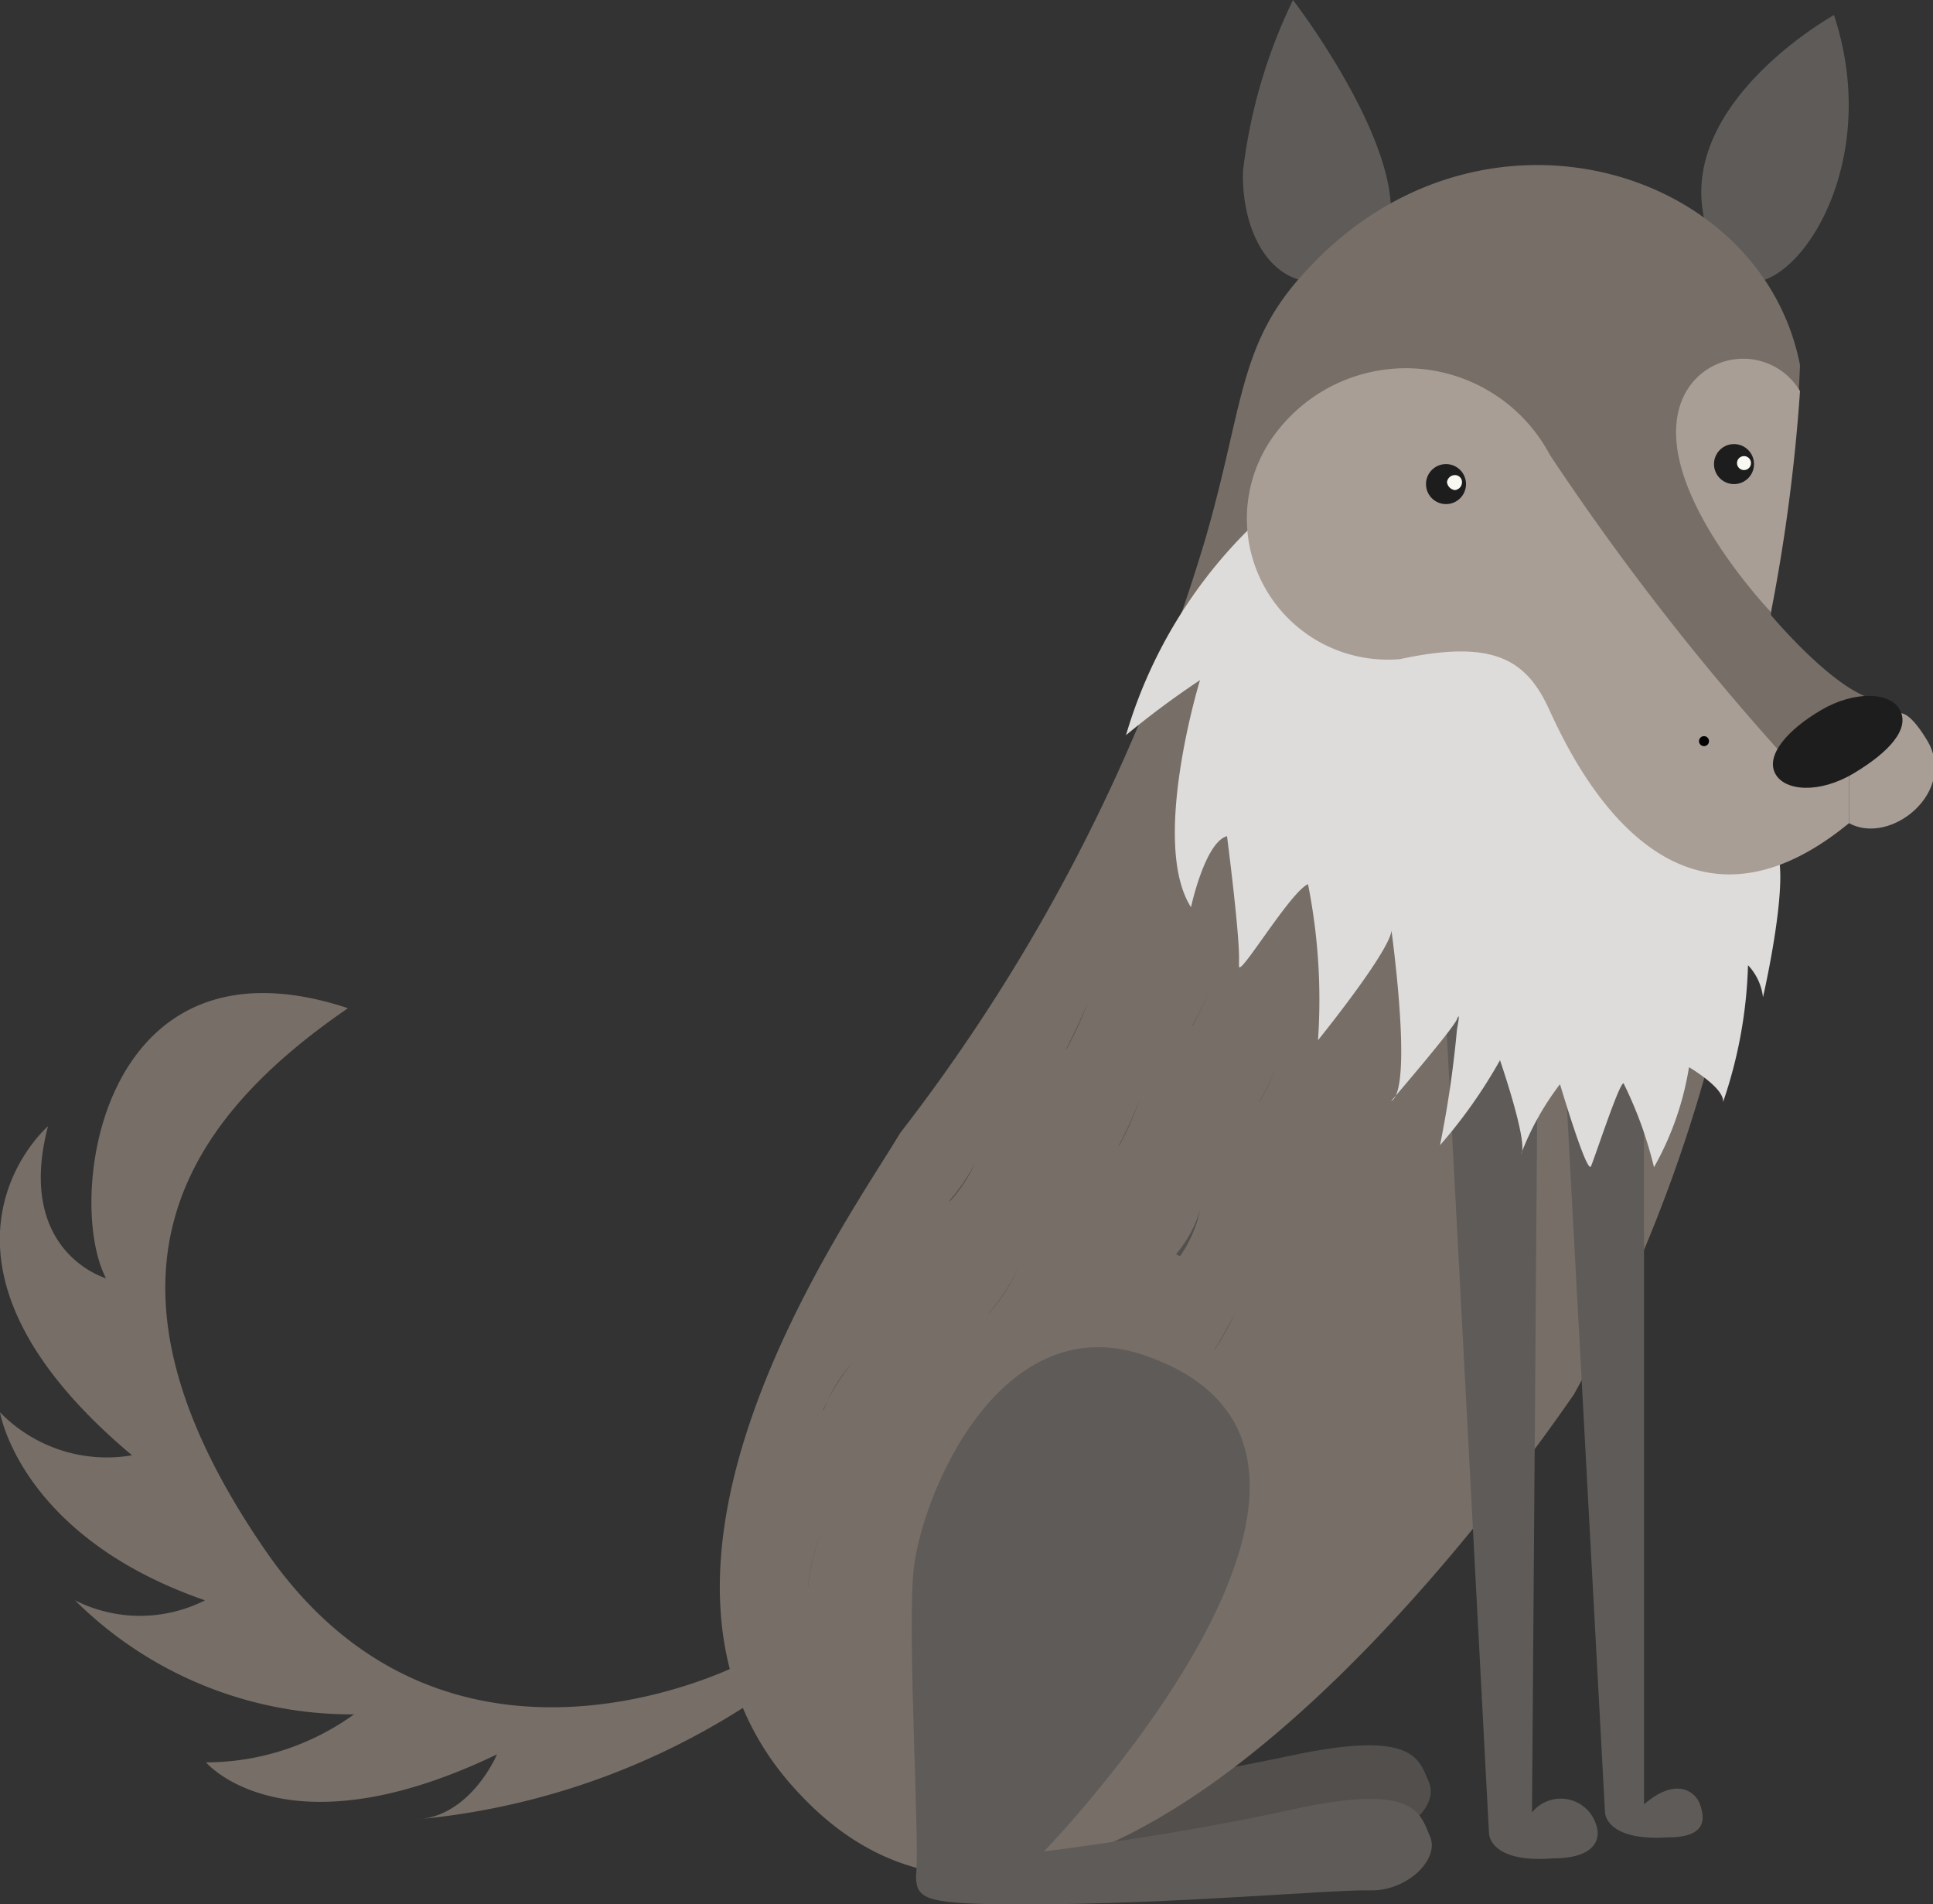 <svg xmlns="http://www.w3.org/2000/svg" viewBox="0 0 19.33 19.04"><rect x="0" y="0" width="19.33" height="19.04" fill="#333333" stroke="none"/><defs><style>.cls-1{fill:#524f4d;}.cls-2{fill:#5f5b58;}.cls-3{fill:#766e67;}.cls-4{fill:#dddcdb;}.cls-5{fill:#a89e96;}.cls-6{fill:#1e1d1d;}.cls-7{fill:#010101;}.cls-8{fill:#f8f7f2;}</style></defs><g id="Layer_2" data-name="Layer 2"><g id="Layer_2-2" data-name="Layer 2"><path class="cls-1" d="M9.15,18.21s-.33.31,1.12.29,3.05-.15,3.42-.14.7-.31.6-.54-.14-.53-1.37-.27-2.49.43-2.49.43Z"/><path class="cls-2" d="M12.93,0s1.68,2.18.64,2.71c-.74.38-1.16-.28-1.14-1A5.34,5.34,0,0,1,12.93,0Z"/><path class="cls-2" d="M18.34.15s-2,1.11-1.09,2.52C17.67,3.3,18.91,1.88,18.34.15Z"/><path class="cls-3" d="M18.82,7c-.4,0-1.11-.85-1.11-.85h0V6.06A14.86,14.86,0,0,0,18,3.65c-.39-2-3.23-2.83-4.95-.93-.67.72-.61,1.34-1,2.68A18.22,18.22,0,0,1,9,11.33c-.49.83-3.09,4.42-1,6.61,2.41,2.57,6.05-1.56,7.74-4a15,15,0,0,0,1.82-6h0C17.78,7.78,18.82,7,18.82,7Z"/><path class="cls-2" d="M14.45,10l.44,8.33s0,.3.64.25c.44,0,.48-.21.43-.34a.37.37,0,0,0-.64-.12L15.38,10Z"/><path class="cls-2" d="M15.6,9.79l.45,8.33s0,.29.63.25c.39,0,.37-.19.32-.33s-.25-.27-.56,0l0-8.21Z"/><path class="cls-4" d="M12.51,5.27a4.8,4.8,0,0,0-1.25,2.08A8.85,8.85,0,0,1,12,6.8s-.5,1.63-.09,2.27c0,0,.14-.65.36-.71,0,0,.13,1,.12,1.25v.05c0,.12.51-.74.69-.82a5.91,5.91,0,0,1,.1,1.56s.81-1,.73-1.13c0,0,.23,1.63,0,1.74,0,0,.62-.72.66-.82s0,.1,0,.1a10.85,10.85,0,0,1-.17,1.16A5,5,0,0,0,15,10.6s.29.84.21.94a2.76,2.76,0,0,1,.39-.7s.27.91.31.82.31-.92.33-.82a4,4,0,0,1,.3.83,3,3,0,0,0,.35-1s.36.21.34.35a4.58,4.58,0,0,0,.25-1.37.56.56,0,0,1,.15.32s.3-1.3.11-1.51L15.15,6.4Z"/><path class="cls-5" d="M17.83,7.55a25.8,25.8,0,0,1-2.33-3,1.63,1.63,0,0,0-2.75-.21A1.41,1.41,0,0,0,14,6.59c.93-.2,1.26,0,1.49.5s1.21,2.61,3,1.14V7.62Z"/><path class="cls-5" d="M17.71,6.12S16.48,4.84,16.82,4A.66.66,0,0,1,18,3.91,17.89,17.89,0,0,1,17.71,6.12Z"/><path class="cls-5" d="M18.49,7.5l.41-.24s.06-.37.37.14-.36,1.06-.78.83Z"/><path class="cls-2" d="M9.16,18.75c0,.25.1.29,1.11.29,1.45,0,3.06-.15,3.43-.14s.7-.31.6-.54-.14-.54-1.37-.27-2.49.42-2.49.42,3.81-3.93,1.06-4.94C10,13,9.18,15,9.13,15.76S9.2,18.49,9.16,18.75Z"/><path class="cls-3" d="M7.42,16.63s-2.93,1.53-4.76-1.12-.93-4.23.82-5.43C1,9.26.65,12,1.06,12.78c0,0-.91-.26-.58-1.52,0,0-1.52,1.31.84,3.29A1.49,1.49,0,0,1,0,14.12S.2,15.36,2.05,16a1.44,1.44,0,0,1-1.3,0,3.92,3.92,0,0,0,2.79,1.14,2.53,2.53,0,0,1-1.48.48s.79.94,2.91-.08c0,0-.26.62-.8.65a7.31,7.31,0,0,0,3.36-1.18Z"/><path class="cls-6" d="M19,7.1c-.09-.18-.45-.2-.79,0s-.55.45-.46.63.44.21.79,0S19.1,7.29,19,7.1Z"/><path class="cls-6" d="M17.54,4.64a.2.2,0,1,0-.2.2A.2.2,0,0,0,17.54,4.64Z"/><path class="cls-6" d="M14.66,4.84a.2.2,0,1,0-.2.2A.2.2,0,0,0,14.66,4.84Z"/><path class="cls-1" d="M10.67,10.48h0s0,0,0,0a3.84,3.84,0,0,0,.21-.46s0,0,0,0,0,0,0,0-.09.22-.22.47Z"/><path class="cls-1" d="M11.19,11.45h0s0,0,0,0a4.77,4.77,0,0,0,.21-.46s0,0,0,0,0,0,0,0a3.7,3.7,0,0,1-.21.47Z"/><path class="cls-1" d="M12.6,11h0s0,0,0,0a1.34,1.34,0,0,0,.16-.35s0,0,0,0,0,0,0,0a1.3,1.3,0,0,1-.17.37Z"/><path class="cls-1" d="M13.08,11.91h0a0,0,0,0,1,0,0c.1-.15.23-.38.23-.38s0,0,0,0,0,0,0,0-.13.23-.23.38Z"/><path class="cls-1" d="M11.93,10.25h0s0,0,0,0a3.61,3.61,0,0,0,.21-.46s0,0,0,0,0,0,0,0a3.34,3.34,0,0,1-.22.47Z"/><path class="cls-1" d="M11.8,12.56h0a0,0,0,0,1,0,0A1.25,1.25,0,0,0,12,12.1s0,0,0,0a0,0,0,0,1,0,0,1.23,1.23,0,0,1-.24.44Z"/><path class="cls-1" d="M12.15,13.49h0s0,0,0,0a3.22,3.22,0,0,0,.2-.36s0,0,0,0,0,0,0,0-.13.25-.21.37Z"/><path class="cls-1" d="M9.51,12h0a0,0,0,0,1,0,0,1.5,1.5,0,0,0,.24-.37s0,0,0,0,0,0,0,0a2,2,0,0,1-.26.38Z"/><path class="cls-1" d="M9.9,13.12h0a0,0,0,0,1,0,0,1.84,1.84,0,0,0,.29-.46h0s0,0,0,0a2,2,0,0,1-.31.48Z"/><path class="cls-1" d="M8.23,14.1h0s0,0,0,0a2,2,0,0,1,.29-.47h0s0,0,0,0a1.46,1.46,0,0,0-.28.46Z"/><path class="cls-1" d="M8.08,15.87h0s0,0,0,0a2.12,2.12,0,0,1,.13-.54h0s0,0,0,0a2,2,0,0,0-.13.53Z"/><circle class="cls-7" cx="17.04" cy="7.41" r="0.05"/><path class="cls-7" d="M17,8a0,0,0,0,0-.05,0,0,0,0,0,0,0,0,0,0,0,0,0,0,0A0,0,0,0,0,17,8Z"/><path class="cls-7" d="M16.57,7.62a0,0,0,0,0-.05,0,0,0,0,0,0,0,0,0,0,0,0,0,0,0A0,0,0,0,0,16.57,7.62Z"/><path class="cls-8" d="M14.62,4.82a.07.07,0,0,0-.07-.07.08.08,0,0,0-.08.07.09.09,0,0,0,.08.08A.08.08,0,0,0,14.62,4.82Z"/><circle class="cls-8" cx="17.44" cy="4.63" r="0.07"/></g></g></svg>